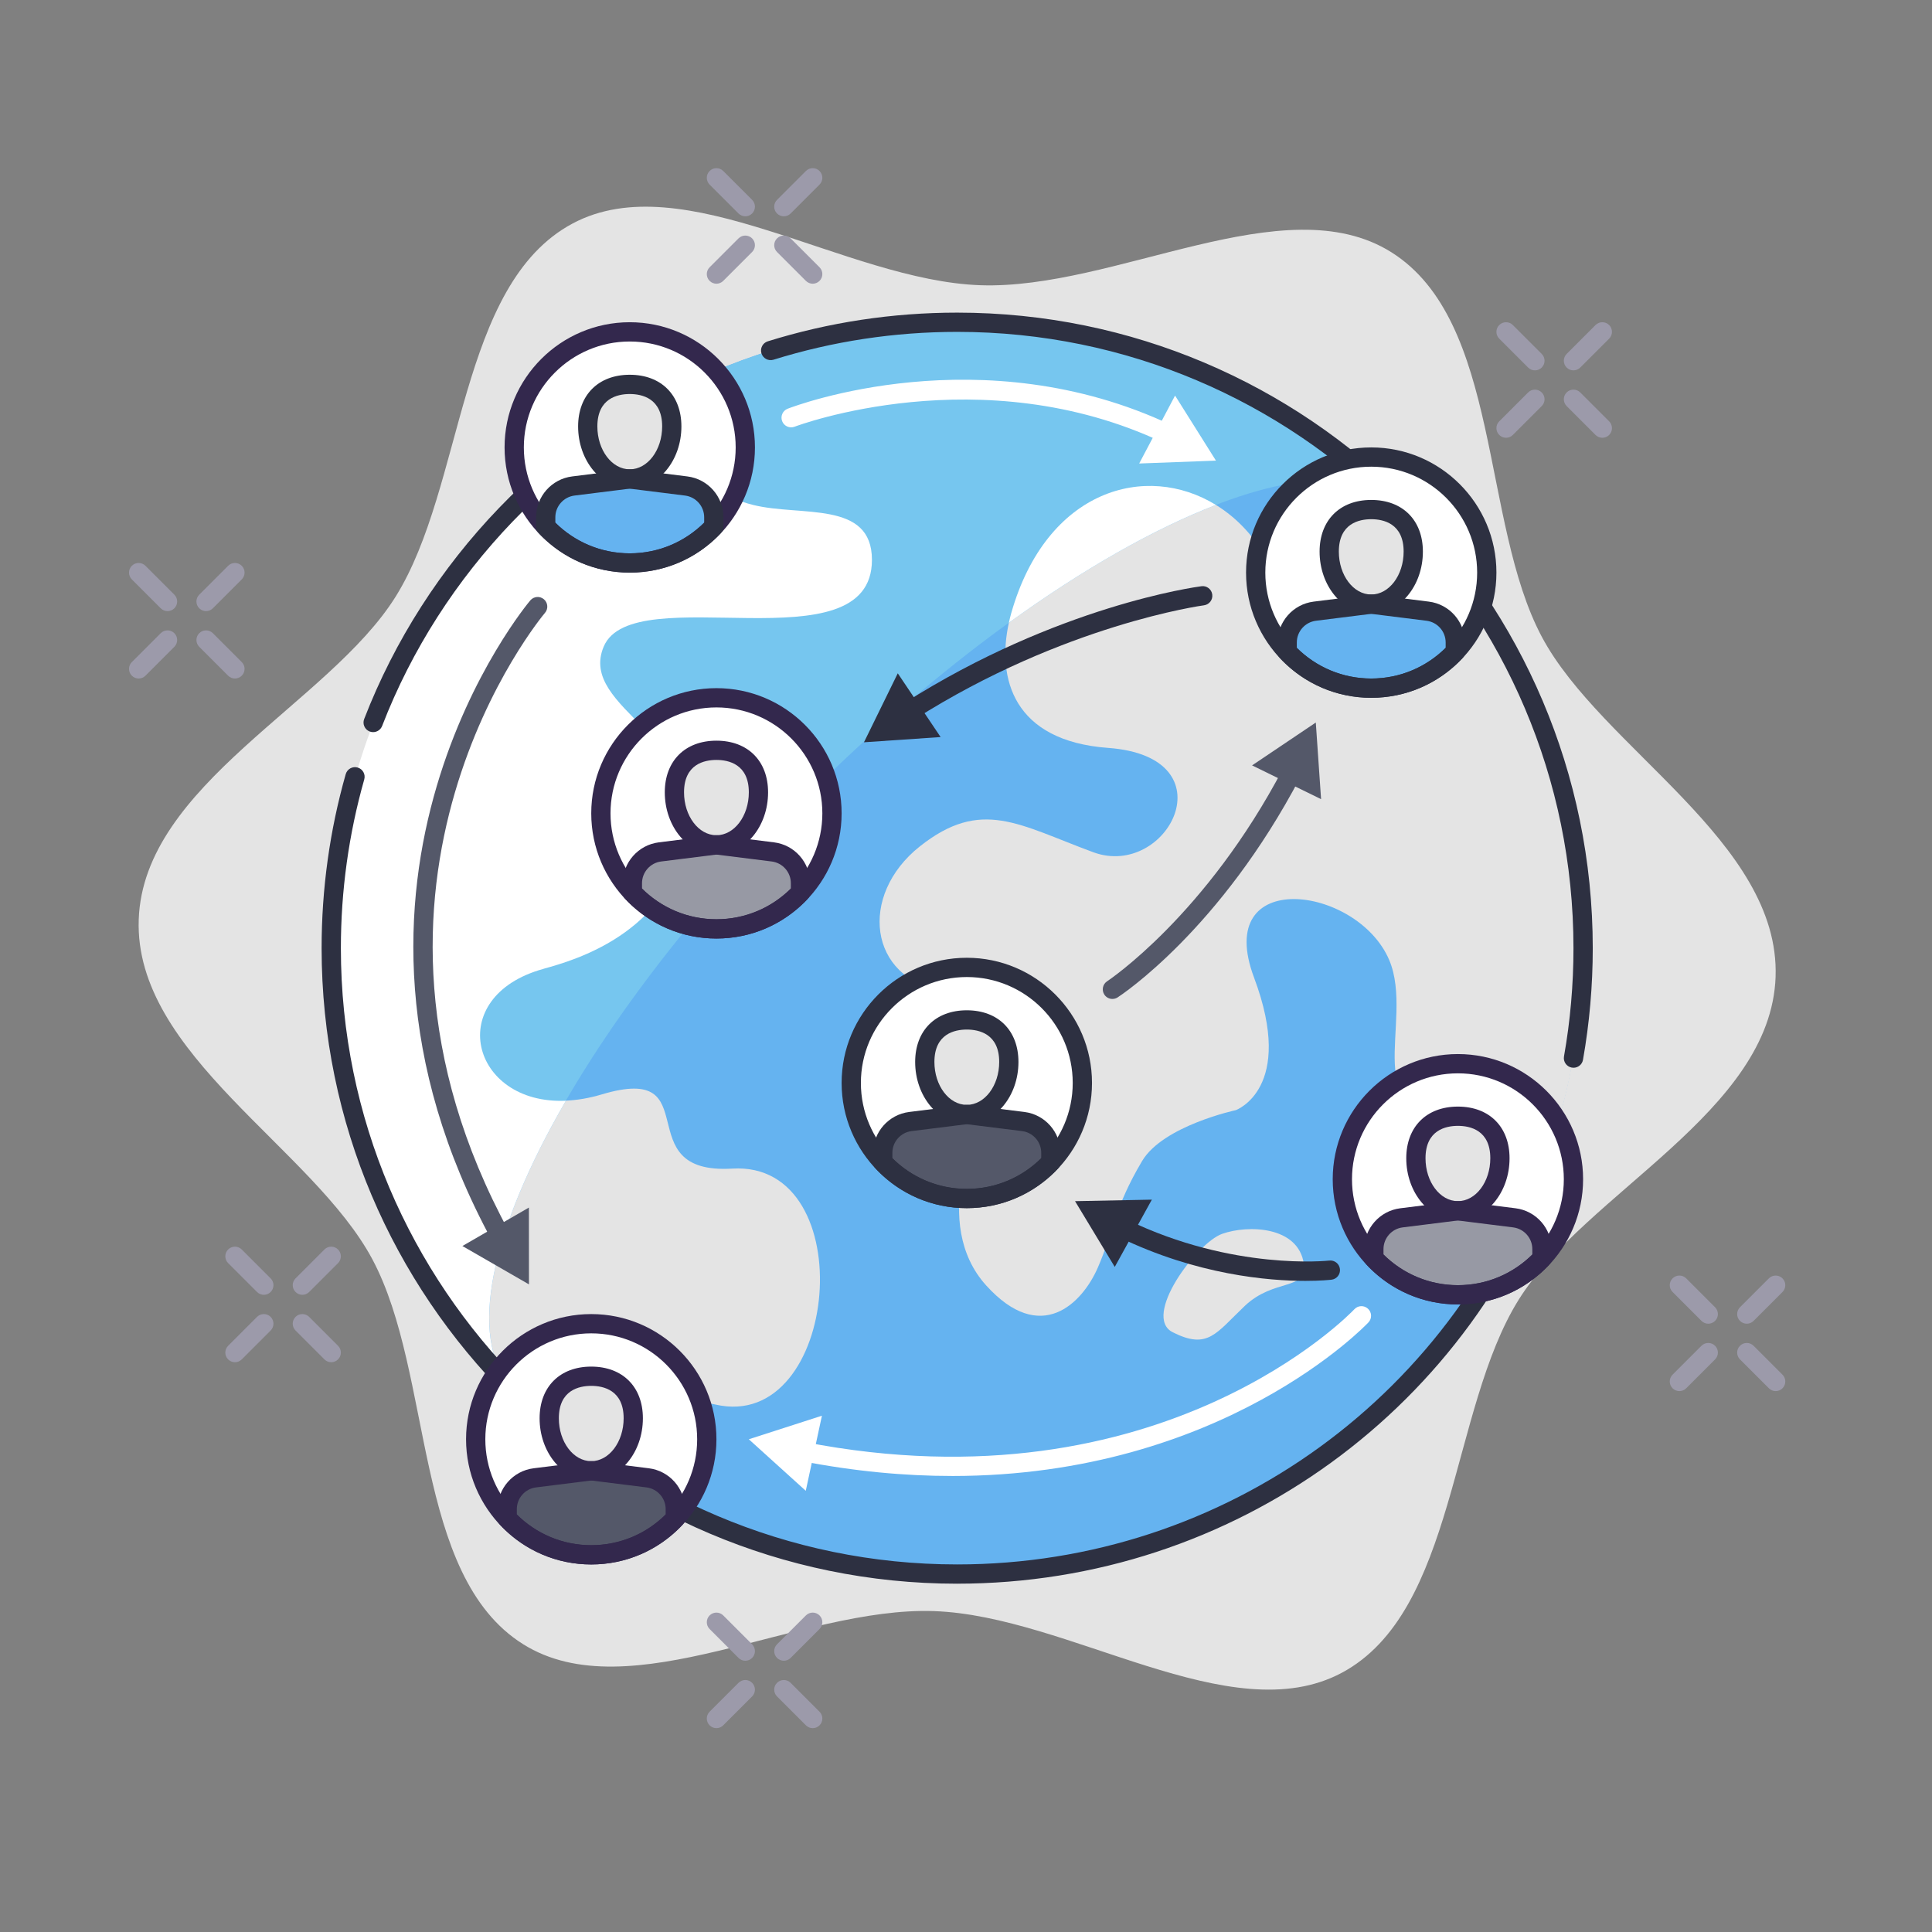 <?xml version="1.0" encoding="UTF-8"?>
<svg id="Capa_1" data-name="Capa 1" xmlns="http://www.w3.org/2000/svg" viewBox="0 0 1080 1080">
  <rect x="0" y="0" width="1080" height="1080" fill="#808080" stroke="none"/>
  <defs>
    <style>
      .cls-1 {
        fill: #fff;
      }

      .cls-2 {
        fill: #e4e4e4;
      }

      .cls-3 {
        fill: #9799a4;
      }

      .cls-4 {
        fill: #9c9aaa;
      }

      .cls-5 {
        fill: #65b3f0;
      }

      .cls-6 {
        fill: #33284d;
      }

      .cls-7 {
        fill: #2d3041;
      }

      .cls-8 {
        fill: #545869;
      }

      .cls-9 {
        fill: #76c6ef;
      }
    </style>
  </defs>
  <path class="cls-2" d="m992.57,546.04c-2.63,75.52-106.27,120.75-143.61,180.49-38.51,61.64-34.88,174.39-98.93,208.59-62.08,33.15-152.53-31.86-227.89-34.5-75.36-2.63-170.12,55.89-229.74,18.48-61.51-38.59-50.03-150.81-84.16-214.99-33.08-62.21-133.32-114.58-130.69-190.09,2.63-75.52,106.27-120.75,143.61-180.49,38.51-61.64,34.88-174.39,98.92-208.59,62.08-33.15,152.53,31.86,227.89,34.5,75.36,2.63,170.12-55.89,229.74-18.48,61.51,38.59,50.03,150.81,84.16,214.99,33.08,62.21,133.32,114.58,130.69,190.09Z"/>
  <path class="cls-5" d="m884.68,530.02c0,193.24-156.38,349.89-349.62,349.89s-348.94-156.65-348.94-349.89,155.7-349.89,348.94-349.89,349.62,156.65,349.62,349.89Z"/>
  <path class="cls-9" d="m450.54,445.5c136.54-136.54,284.93-209.55,331.61-163.2-63.29-63.13-150.62-102.17-247.08-102.17-193.24,0-348.94,156.65-348.94,349.89,0,96.46,38.08,183.79,101.21,247.08-46.35-46.68,26.66-195.07,163.2-331.61Z"/>
  <path class="cls-2" d="m285.84,775.36c15.77,15.98,32.99,30.44,51.46,43.1,13.53-20.02,34.48-39.85,62.56-33.33,69.5,16.12,82.47-136.25,9.49-131.88-59.49,3.56-12.69-59.51-73.03-41.45-7.13,2.13-13.78,3.2-19.95,3.47-41.71,71.91-55.3,132.2-30.52,160.08Z"/>
  <path class="cls-1" d="m303.79,541.58c18.67-5.14,68.24-19.71,80.49-72.61,12.98-56.02-61.77-72.49-46.76-107.62,16.44-38.47,149.9,12.32,149.9-48.38,0-33.38-39.65-24.07-66.37-30.69-33.12-8.21-47.5-34.77-52.46-59.9-97.97,53-165.58,150.55-180.31,261.58-.25,1.93-.52,3.86-.74,5.81-.34,2.95-.64,5.91-.9,8.88-.22,2.44-.39,4.89-.56,7.35-.19,2.76-.39,5.51-.52,8.29-.13,2.95-.17,5.92-.23,8.9-.1,5.21-.09,10.43.05,15.69.04,1.55.06,3.1.12,4.65.16,3.98.38,7.98.68,11.99.05.65.1,1.3.15,1.95.72,9.03,1.77,18.1,3.21,27.19,4.88,30.86,13.65,60.12,25.75,87.38.03.07.06.14.09.21,2.31,5.19,4.75,10.31,7.29,15.35.25.49.5.97.75,1.46,2.38,4.66,4.86,9.26,7.44,13.78.39.69.79,1.38,1.19,2.07,2.51,4.35,5.12,8.64,7.81,12.86.46.73.92,1.46,1.39,2.18,2.75,4.24,5.58,8.42,8.5,12.52.42.58.83,1.17,1.24,1.75,3.12,4.32,6.32,8.57,9.62,12.73.23.29.45.57.67.86,7.7,9.65,15.91,18.84,24.54,27.58-24.77-27.88-11.19-88.17,30.52-160.08-53.23,2.36-68.76-58.22-12.58-73.7Z"/>
  <path class="cls-2" d="m880.63,475.48c-10.48-66.33-38.98-125.31-79.69-172.81-6.94,7.2-14.1,15.71-21.41,25.77-16.62,22.85-51.25,23.97-70.13-13.38-7.26-14.37-17.68-25.41-29.68-32.79-34.49,13.31-74.18,35.79-115.76,65.85-6.84,31.11,2.47,66.08,55.49,69.96,68.79,5.03,33.3,73.63-8.31,58.32-41.61-15.33-62.56-30.56-97-3.22-34.46,27.36-28.49,73.92,12.73,80.58,29.29,4.75,44.35,45.98,32.89,58.87-16.27,14.38-39.21,71.9-8.56,105.85,30.64,33.93,53.81,10.02,62.48-9.86,8.67-19.9,9.03-33.08,24.73-59.55,11.72-19.76,52.41-28.49,52.41-28.49,0,0,33.47-12.03,10.21-74.08-23.3-62.05,57.66-51.76,75.53-9.89,14.89,34.96-20.51,92.46,42.09,82.33,28.05-4.55,38.85,9.6,49.13,19.18,16.57-50.84,21.76-106.2,12.84-162.63Z"/>
  <path class="cls-2" d="m728.87,706.61c2.15,15.02-16.6,7.8-33.02,23.4-16.24,15.42-20.62,24.58-40.22,14.77-17.5-8.75,13.3-50,27.6-55.07,14.3-5.06,42.59-4.45,45.65,16.9Z"/>
  <path class="cls-1" d="m565.33,342.61c-.52,1.82-.96,3.66-1.37,5.51,41.58-30.06,81.27-52.55,115.76-65.85-38.92-23.96-94.62-8.9-114.39,60.34Z"/>
  <path class="cls-7" d="m879.58,596.87c-.31,0-.63-.03-.94-.08-2.93-.52-4.88-3.31-4.36-6.24,3.52-19.84,5.3-40.2,5.3-60.52,0-189.97-154.55-344.51-344.51-344.51-35.03,0-69.57,5.24-102.67,15.56-2.84.87-5.86-.7-6.74-3.54-.89-2.84.7-5.86,3.54-6.74,34.14-10.65,69.76-16.04,105.88-16.04,195.9,0,355.28,159.38,355.28,355.28,0,20.94-1.84,41.94-5.46,62.4-.46,2.61-2.73,4.44-5.3,4.44Z"/>
  <path class="cls-7" d="m208.59,409.27c-.65,0-1.3-.12-1.94-.36-2.77-1.07-4.15-4.19-3.08-6.96,34.11-88.22,103.48-160.41,190.32-198.06,2.73-1.17,5.9.07,7.08,2.8,1.18,2.73-.07,5.9-2.8,7.08-84.22,36.5-151.49,106.51-184.56,192.05-.83,2.13-2.86,3.44-5.02,3.44Z"/>
  <path class="cls-7" d="m535.06,885.3c-195.9,0-355.28-159.38-355.28-355.28,0-33.04,4.53-65.77,13.48-97.26.81-2.85,3.78-4.53,6.65-3.71,2.86.81,4.52,3.79,3.71,6.65-8.67,30.54-13.07,62.27-13.07,94.32,0,189.97,154.55,344.51,344.51,344.51,149.82,0,281.53-95.66,327.75-238.05.92-2.82,3.95-4.38,6.78-3.46,2.83.92,4.38,3.95,3.46,6.78-47.66,146.83-183.49,245.49-337.99,245.49Z"/>
  <circle class="cls-1" cx="766.53" cy="320.09" r="64.6"/>
  <path class="cls-5" d="m798.08,341.65l-31.55-3.94-31.55,3.94c-8.82,1.1-15.43,8.6-15.43,17.48v5.2c11.78,12.51,28.44,20.35,46.98,20.35s35.2-7.85,46.98-20.35v-5.2c0-8.88-6.62-16.38-15.43-17.48Z"/>
  <path class="cls-7" d="m766.53,390.07c-38.59,0-69.98-31.39-69.98-69.98s31.39-69.98,69.98-69.98,69.98,31.39,69.98,69.98-31.39,69.98-69.98,69.98Zm0-129.19c-32.65,0-59.21,26.56-59.21,59.21s26.56,59.21,59.21,59.21,59.21-26.56,59.21-59.21-26.56-59.21-59.21-59.21Z"/>
  <path class="cls-2" d="m790.02,308.34c0,16.22-10.52,29.36-23.49,29.36s-23.49-13.14-23.49-29.36,10.52-23.49,23.49-23.49,23.49,7.28,23.49,23.49Z"/>
  <path class="cls-7" d="m766.53,343.09c-15.92,0-28.87-15.59-28.87-34.74,0-17.54,11.33-28.88,28.87-28.88s28.87,11.33,28.87,28.88c0,19.16-12.95,34.74-28.87,34.74Zm0-52.85c-6.76,0-18.11,2.36-18.11,18.11,0,13.22,8.12,23.98,18.11,23.98s18.11-10.76,18.11-23.98c0-15.75-11.34-18.11-18.11-18.11Z"/>
  <path class="cls-7" d="m766.53,390.07c-19.43,0-37.51-7.83-50.9-22.05-.94-1-1.46-2.32-1.46-3.69v-5.2c0-11.58,8.66-21.38,20.15-22.82l31.55-3.94c.44-.05.89-.05,1.33,0l31.55,3.94h0c11.49,1.44,20.15,11.25,20.15,22.82v5.2c0,1.37-.52,2.69-1.46,3.69-13.39,14.22-31.47,22.05-50.9,22.05Zm-41.6-27.92c11.17,11.08,25.86,17.16,41.6,17.16s30.42-6.08,41.6-17.16v-3.01c0-6.16-4.61-11.38-10.72-12.14l-30.88-3.86-30.88,3.86c-6.11.77-10.72,5.99-10.72,12.14v3.01Z"/>
  <circle class="cls-1" cx="352.04" cy="250.11" r="64.6"/>
  <path class="cls-5" d="m383.59,271.67l-31.55-3.94-31.55,3.94c-8.82,1.1-15.43,8.6-15.43,17.48v5.2c11.78,12.51,28.44,20.35,46.98,20.35s35.2-7.85,46.98-20.35v-5.2c0-8.88-6.62-16.38-15.43-17.48Z"/>
  <path class="cls-6" d="m352.04,320.09c-38.59,0-69.98-31.39-69.98-69.98s31.39-69.98,69.98-69.98,69.98,31.39,69.98,69.98-31.39,69.98-69.98,69.98Zm0-129.19c-32.65,0-59.21,26.56-59.21,59.21s26.56,59.21,59.21,59.21,59.21-26.56,59.21-59.21-26.56-59.21-59.21-59.21Z"/>
  <path class="cls-2" d="m375.53,238.36c0,16.22-10.52,29.36-23.49,29.36s-23.49-13.14-23.49-29.36,10.52-23.49,23.49-23.49,23.49,7.28,23.49,23.49Z"/>
  <path class="cls-7" d="m352.04,273.11c-15.92,0-28.87-15.59-28.87-34.74,0-17.54,11.33-28.88,28.87-28.88s28.87,11.33,28.87,28.88c0,19.16-12.95,34.74-28.87,34.74Zm0-52.85c-6.76,0-18.11,2.36-18.11,18.11,0,13.22,8.12,23.98,18.11,23.98s18.11-10.76,18.11-23.98c0-15.75-11.34-18.11-18.11-18.11Z"/>
  <path class="cls-7" d="m352.04,320.09c-19.43,0-37.51-7.83-50.9-22.05-.94-1-1.46-2.32-1.46-3.69v-5.2c0-11.58,8.66-21.38,20.15-22.82l31.55-3.94c.44-.05.89-.05,1.33,0l31.55,3.94h0c11.49,1.44,20.15,11.25,20.15,22.82v5.2c0,1.37-.52,2.69-1.46,3.69-13.39,14.22-31.47,22.05-50.9,22.05Zm-41.6-27.92c11.17,11.08,25.86,17.16,41.6,17.16s30.42-6.08,41.6-17.16v-3.01c0-6.16-4.61-11.38-10.72-12.14l-30.88-3.86-30.88,3.86c-6.11.77-10.72,5.99-10.72,12.14v3.01Z"/>
  <circle class="cls-1" cx="400.49" cy="454.66" r="64.6"/>
  <path class="cls-3" d="m432.03,476.22l-31.55-3.94-31.55,3.94c-8.82,1.1-15.43,8.6-15.43,17.48v5.2c11.78,12.51,28.44,20.35,46.98,20.35s35.2-7.85,46.98-20.35v-5.2c0-8.88-6.62-16.38-15.43-17.48Z"/>
  <path class="cls-6" d="m400.49,524.64c-38.59,0-69.98-31.39-69.98-69.98s31.39-69.98,69.98-69.98,69.98,31.39,69.98,69.98-31.39,69.98-69.98,69.98Zm0-129.19c-32.65,0-59.21,26.56-59.21,59.21s26.56,59.21,59.21,59.21,59.21-26.56,59.21-59.21-26.56-59.21-59.21-59.21Z"/>
  <path class="cls-2" d="m423.98,442.92c0,16.22-10.52,29.36-23.49,29.36s-23.49-13.14-23.49-29.36,10.52-23.49,23.49-23.49,23.49,7.28,23.49,23.49Z"/>
  <path class="cls-6" d="m400.49,477.66c-15.92,0-28.87-15.59-28.87-34.74,0-17.54,11.33-28.88,28.87-28.88s28.87,11.33,28.87,28.88c0,19.16-12.95,34.74-28.87,34.74Zm0-52.85c-6.76,0-18.11,2.36-18.11,18.11,0,13.22,8.12,23.98,18.11,23.98s18.11-10.76,18.11-23.98c0-15.75-11.34-18.11-18.11-18.11Z"/>
  <path class="cls-6" d="m400.49,524.64c-19.43,0-37.51-7.83-50.9-22.05-.94-1-1.46-2.32-1.46-3.69v-5.2c0-11.58,8.66-21.38,20.15-22.82l31.55-3.94c.44-.05.89-.05,1.33,0l31.55,3.94h0c11.49,1.44,20.15,11.25,20.15,22.82v5.2c0,1.37-.52,2.69-1.46,3.69-13.39,14.22-31.47,22.05-50.9,22.05Zm-41.6-27.92c11.17,11.08,25.86,17.16,41.6,17.16s30.42-6.08,41.6-17.16v-3.01c0-6.16-4.61-11.38-10.72-12.14l-30.88-3.86-30.88,3.86c-6.11.77-10.72,5.99-10.72,12.14v3.01Z"/>
  <circle class="cls-1" cx="330.51" cy="804.56" r="64.6"/>
  <path class="cls-8" d="m362.05,826.11l-31.55-3.94-31.55,3.94c-8.82,1.1-15.43,8.6-15.43,17.48v5.2c11.78,12.51,28.44,20.35,46.98,20.35s35.2-7.85,46.98-20.35v-5.2c0-8.88-6.62-16.38-15.43-17.48Z"/>
  <path class="cls-6" d="m330.51,874.54c-38.59,0-69.98-31.39-69.98-69.98s31.39-69.98,69.98-69.98,69.98,31.39,69.98,69.98-31.39,69.98-69.98,69.98Zm0-129.19c-32.65,0-59.21,26.56-59.21,59.21s26.56,59.21,59.21,59.21,59.21-26.56,59.21-59.21-26.56-59.21-59.21-59.21Z"/>
  <path class="cls-2" d="m354,792.81c0,16.22-10.52,29.36-23.49,29.36s-23.49-13.14-23.49-29.36,10.52-23.49,23.49-23.49,23.49,7.28,23.49,23.49Z"/>
  <path class="cls-6" d="m330.51,827.56c-15.92,0-28.87-15.59-28.87-34.74,0-17.54,11.33-28.88,28.87-28.88s28.87,11.33,28.87,28.88c0,19.16-12.95,34.74-28.87,34.74Zm0-52.85c-6.76,0-18.11,2.36-18.11,18.11,0,13.22,8.12,23.98,18.11,23.98s18.11-10.76,18.11-23.98c0-15.75-11.34-18.11-18.11-18.11Z"/>
  <path class="cls-6" d="m330.51,874.54c-19.43,0-37.51-7.83-50.9-22.05-.94-1-1.46-2.32-1.46-3.69v-5.2c0-11.58,8.66-21.38,20.15-22.82l31.55-3.94c.44-.05.89-.05,1.33,0l31.55,3.94h0c11.49,1.44,20.15,11.25,20.15,22.82v5.2c0,1.37-.52,2.69-1.46,3.69-13.39,14.22-31.47,22.05-50.9,22.05Zm-41.6-27.92c11.17,11.08,25.86,17.16,41.6,17.16s30.42-6.08,41.6-17.16v-3.01c0-6.16-4.61-11.38-10.72-12.14l-30.88-3.86-30.88,3.86c-6.11.77-10.72,5.99-10.72,12.14v3.01Z"/>
  <circle class="cls-1" cx="540.45" cy="605.39" r="64.6"/>
  <path class="cls-8" d="m571.99,626.94l-31.55-3.94-31.55,3.94c-8.82,1.1-15.43,8.6-15.43,17.48v5.2c11.78,12.51,28.44,20.35,46.98,20.35s35.2-7.85,46.98-20.35v-5.2c0-8.88-6.62-16.38-15.43-17.48Z"/>
  <path class="cls-7" d="m540.45,675.36c-38.59,0-69.98-31.39-69.98-69.98s31.39-69.98,69.98-69.98,69.98,31.39,69.98,69.98-31.39,69.98-69.98,69.98Zm0-129.19c-32.65,0-59.21,26.56-59.21,59.21s26.56,59.21,59.21,59.21,59.21-26.56,59.21-59.21-26.56-59.21-59.21-59.21Z"/>
  <path class="cls-2" d="m563.94,593.64c0,16.22-10.52,29.36-23.49,29.36s-23.49-13.14-23.49-29.36,10.52-23.49,23.49-23.49,23.49,7.28,23.49,23.49Z"/>
  <path class="cls-7" d="m540.45,628.38c-15.92,0-28.87-15.59-28.87-34.74,0-17.54,11.33-28.88,28.87-28.88s28.87,11.33,28.87,28.88c0,19.16-12.95,34.74-28.87,34.74Zm0-52.85c-6.76,0-18.11,2.36-18.11,18.11,0,13.22,8.12,23.98,18.11,23.98s18.11-10.76,18.11-23.98c0-15.75-11.34-18.11-18.11-18.11Z"/>
  <path class="cls-7" d="m540.45,675.36c-19.43,0-37.51-7.83-50.9-22.05-.94-1-1.46-2.32-1.46-3.69v-5.2c0-11.58,8.66-21.38,20.15-22.82l31.55-3.94c.44-.05.89-.05,1.33,0l31.55,3.94h0c11.49,1.44,20.15,11.25,20.15,22.82v5.2c0,1.37-.52,2.69-1.46,3.69-13.39,14.22-31.47,22.05-50.9,22.05Zm-41.6-27.92c11.17,11.08,25.86,17.16,41.6,17.16s30.42-6.08,41.6-17.16v-3.01c0-6.16-4.61-11.38-10.72-12.14l-30.88-3.86-30.88,3.86c-6.11.77-10.72,5.99-10.72,12.14v3.01Z"/>
  <circle class="cls-1" cx="814.98" cy="659.22" r="64.6"/>
  <path class="cls-3" d="m846.52,680.77l-31.55-3.94-31.55,3.94c-8.82,1.1-15.43,8.6-15.43,17.48v5.2c11.78,12.51,28.44,20.35,46.98,20.35s35.2-7.85,46.98-20.35v-5.2c0-8.88-6.62-16.38-15.43-17.48Z"/>
  <path class="cls-6" d="m814.98,729.19c-38.59,0-69.98-31.39-69.98-69.98s31.39-69.98,69.98-69.98,69.98,31.39,69.98,69.98-31.39,69.98-69.98,69.98Zm0-129.19c-32.65,0-59.21,26.56-59.21,59.21s26.56,59.21,59.21,59.21,59.21-26.56,59.21-59.21-26.56-59.21-59.21-59.21Z"/>
  <path class="cls-2" d="m838.47,647.47c0,16.22-10.52,29.36-23.49,29.36s-23.49-13.14-23.49-29.36,10.52-23.49,23.49-23.49,23.49,7.28,23.49,23.49Z"/>
  <path class="cls-6" d="m814.98,682.21c-15.92,0-28.87-15.59-28.87-34.74,0-17.54,11.33-28.88,28.87-28.88s28.87,11.33,28.87,28.88c0,19.16-12.95,34.74-28.87,34.74Zm0-52.85c-6.76,0-18.11,2.36-18.11,18.11,0,13.22,8.12,23.98,18.11,23.98s18.11-10.76,18.11-23.98c0-15.75-11.34-18.11-18.11-18.11Z"/>
  <path class="cls-6" d="m814.98,729.19c-19.43,0-37.51-7.83-50.9-22.05-.94-1-1.46-2.32-1.46-3.69v-5.2c0-11.58,8.66-21.38,20.15-22.82l31.55-3.94c.44-.05.89-.05,1.33,0l31.55,3.94h0c11.49,1.44,20.15,11.25,20.15,22.82v5.2c0,1.37-.52,2.69-1.46,3.69-13.39,14.22-31.47,22.05-50.9,22.05Zm-41.6-27.92c11.17,11.08,25.86,17.16,41.6,17.16s30.42-6.08,41.6-17.16v-3.01c0-6.16-4.61-11.38-10.72-12.14l-30.88-3.86-30.88,3.86c-6.11.77-10.72,5.99-10.72,12.14v3.01Z"/>
  <path class="cls-1" d="m532.19,825.08c-26.07,0-54.23-2.51-84.47-8.4-2.92-.57-4.82-3.4-4.26-6.31.57-2.92,3.39-4.84,6.31-4.25,199.77,38.89,306.28-73.11,307.33-74.24,2.02-2.19,5.42-2.32,7.61-.29,2.18,2.01,2.32,5.41.3,7.6-.93,1-81.36,85.9-232.83,85.9Z"/>
  <polygon class="cls-1" points="459.46 791.39 418.59 804.56 450.43 833.37 459.46 791.39"/>
  <path class="cls-8" d="m279.95,696.72c-1.91,0-3.76-1.01-4.73-2.81-109.98-202.04,19.93-356.79,21.26-358.33,1.94-2.24,5.34-2.5,7.59-.57,2.25,1.93,2.51,5.34.57,7.59-1.27,1.48-126.3,150.81-19.96,346.15,1.42,2.61.46,5.88-2.16,7.3-.82.45-1.7.66-2.57.66Z"/>
  <polygon class="cls-8" points="258.48 696.53 295.69 717.97 295.66 675.03 258.48 696.53"/>
  <path class="cls-1" d="m652.62,247.96c-.77,0-1.55-.16-2.3-.52-101.95-48.16-205.1-9.31-206.13-8.91-2.76,1.08-5.89-.31-6.96-3.08-1.07-2.78.3-5.89,3.07-6.97,4.37-1.7,108.37-40.97,214.62,9.21,2.69,1.27,3.84,4.48,2.57,7.16-.92,1.94-2.85,3.09-4.87,3.09Z"/>
  <polygon class="cls-1" points="636.81 259.1 679.72 257.49 656.87 221.13 636.81 259.1"/>
  <path class="cls-7" d="m729.73,716.02c-20.61,0-60.55-3.29-104.25-24.45-2.68-1.3-3.79-4.52-2.5-7.19,1.29-2.68,4.52-3.78,7.19-2.5,59.1,28.62,112.35,22.85,112.89,22.79,2.96-.35,5.62,1.77,5.97,4.72.35,2.95-1.76,5.63-4.71,5.97-.68.08-5.93.66-14.6.66Z"/>
  <polygon class="cls-7" points="643.89 670.61 600.96 671.46 623.16 708.21 643.89 670.61"/>
  <path class="cls-7" d="m508.5,402.87c-1.78,0-3.52-.88-4.55-2.5-1.59-2.51-.85-5.83,1.66-7.43,85.47-54.27,162.78-64.82,166.02-65.24,2.93-.41,5.65,1.69,6.03,4.64.39,2.94-1.69,5.65-4.64,6.03-.77.1-78.3,10.73-161.64,63.66-.9.57-1.9.84-2.88.84Z"/>
  <polygon class="cls-7" points="501.86 376.38 482.97 414.94 525.81 412.02 501.86 376.38"/>
  <path class="cls-8" d="m621.85,558.42c-1.76,0-3.49-.86-4.52-2.44-1.62-2.49-.92-5.82,1.57-7.45.55-.36,55.2-36.66,98.52-119.26,1.38-2.63,4.63-3.64,7.27-2.27,2.63,1.38,3.65,4.64,2.27,7.27-44.71,85.26-99.85,121.76-102.18,123.27-.9.59-1.92.87-2.93.87Z"/>
  <polygon class="cls-8" points="738.49 446.73 735.54 403.9 699.92 427.86 738.49 446.73"/>
  <path class="cls-4" d="m416.64,928.37c-1.38,0-2.75-.53-3.81-1.58l-16.15-16.15c-2.1-2.1-2.1-5.51,0-7.61,2.1-2.1,5.51-2.1,7.61,0l16.15,16.15c2.1,2.1,2.1,5.51,0,7.61-1.05,1.05-2.43,1.58-3.81,1.58Z"/>
  <path class="cls-4" d="m454.32,966.05c-1.38,0-2.75-.53-3.81-1.58l-16.15-16.15c-2.1-2.1-2.1-5.51,0-7.61,2.1-2.1,5.51-2.1,7.61,0l16.15,16.15c2.1,2.1,2.1,5.51,0,7.61-1.05,1.05-2.43,1.58-3.81,1.58Z"/>
  <path class="cls-4" d="m400.49,966.05c-1.38,0-2.75-.53-3.81-1.58-2.1-2.1-2.1-5.51,0-7.61l16.15-16.15c2.1-2.1,5.51-2.1,7.61,0,2.1,2.1,2.1,5.51,0,7.61l-16.15,16.15c-1.05,1.05-2.43,1.58-3.81,1.58Z"/>
  <path class="cls-4" d="m438.17,928.37c-1.38,0-2.75-.53-3.81-1.58-2.1-2.1-2.1-5.51,0-7.61l16.15-16.15c2.1-2.1,5.51-2.1,7.61,0,2.1,2.1,2.1,5.51,0,7.61l-16.15,16.15c-1.05,1.05-2.43,1.58-3.81,1.58Z"/>
  <path class="cls-4" d="m954.94,739.96c-1.38,0-2.75-.53-3.81-1.58l-16.15-16.15c-2.1-2.1-2.1-5.51,0-7.61,2.1-2.1,5.51-2.1,7.61,0l16.15,16.15c2.1,2.1,2.1,5.51,0,7.61-1.05,1.05-2.43,1.58-3.81,1.58Z"/>
  <path class="cls-4" d="m992.62,777.64c-1.38,0-2.75-.53-3.81-1.58l-16.15-16.15c-2.1-2.1-2.1-5.51,0-7.61,2.1-2.1,5.51-2.1,7.61,0l16.15,16.15c2.1,2.1,2.1,5.51,0,7.61-1.05,1.05-2.43,1.58-3.81,1.58Z"/>
  <path class="cls-4" d="m938.79,777.64c-1.38,0-2.75-.53-3.81-1.58-2.1-2.1-2.1-5.51,0-7.61l16.15-16.15c2.1-2.1,5.51-2.1,7.61,0,2.1,2.1,2.1,5.51,0,7.61l-16.15,16.15c-1.05,1.05-2.43,1.58-3.81,1.58Z"/>
  <path class="cls-4" d="m976.47,739.96c-1.38,0-2.75-.53-3.81-1.58-2.1-2.1-2.1-5.51,0-7.61l16.15-16.15c2.1-2.1,5.51-2.1,7.61,0,2.1,2.1,2.1,5.51,0,7.61l-16.15,16.15c-1.05,1.05-2.43,1.58-3.81,1.58Z"/>
  <path class="cls-4" d="m858.04,207.04c-1.38,0-2.75-.53-3.81-1.58l-16.15-16.15c-2.1-2.1-2.1-5.51,0-7.61,2.1-2.1,5.51-2.1,7.61,0l16.15,16.15c2.1,2.1,2.1,5.51,0,7.61-1.05,1.05-2.43,1.58-3.81,1.58Z"/>
  <path class="cls-4" d="m895.72,244.72c-1.38,0-2.75-.53-3.81-1.58l-16.15-16.15c-2.1-2.1-2.1-5.51,0-7.61,2.1-2.1,5.51-2.1,7.61,0l16.15,16.15c2.1,2.1,2.1,5.51,0,7.61-1.05,1.05-2.43,1.58-3.81,1.58Z"/>
  <path class="cls-4" d="m841.89,244.72c-1.38,0-2.75-.53-3.81-1.58-2.1-2.1-2.1-5.51,0-7.61l16.15-16.15c2.1-2.1,5.51-2.1,7.61,0,2.1,2.1,2.1,5.51,0,7.61l-16.15,16.15c-1.05,1.05-2.43,1.58-3.81,1.58Z"/>
  <path class="cls-4" d="m879.57,207.04c-1.38,0-2.75-.53-3.81-1.58-2.1-2.1-2.1-5.51,0-7.61l16.15-16.15c2.1-2.1,5.51-2.1,7.61,0,2.1,2.1,2.1,5.51,0,7.61l-16.15,16.15c-1.05,1.05-2.43,1.58-3.81,1.58Z"/>
  <path class="cls-4" d="m416.64,120.92c-1.38,0-2.75-.53-3.81-1.58l-16.15-16.15c-2.1-2.1-2.1-5.51,0-7.61,2.1-2.1,5.51-2.1,7.61,0l16.15,16.15c2.1,2.1,2.1,5.51,0,7.61-1.05,1.05-2.43,1.58-3.81,1.58Z"/>
  <path class="cls-4" d="m454.32,158.6c-1.38,0-2.75-.53-3.81-1.58l-16.15-16.15c-2.1-2.1-2.1-5.51,0-7.61,2.1-2.1,5.51-2.1,7.61,0l16.15,16.15c2.1,2.1,2.1,5.51,0,7.61-1.05,1.05-2.43,1.58-3.81,1.58Z"/>
  <path class="cls-4" d="m400.49,158.6c-1.38,0-2.75-.53-3.81-1.58-2.1-2.1-2.1-5.51,0-7.61l16.15-16.15c2.1-2.1,5.51-2.1,7.61,0,2.1,2.1,2.1,5.51,0,7.61l-16.15,16.15c-1.05,1.05-2.43,1.58-3.81,1.58Z"/>
  <path class="cls-4" d="m438.17,120.92c-1.38,0-2.75-.53-3.81-1.58-2.1-2.1-2.1-5.51,0-7.61l16.15-16.15c2.1-2.1,5.51-2.1,7.61,0,2.1,2.1,2.1,5.51,0,7.61l-16.15,16.15c-1.05,1.05-2.43,1.58-3.81,1.58Z"/>
  <path class="cls-4" d="m93.66,341.62c-1.38,0-2.75-.53-3.81-1.58l-16.15-16.15c-2.1-2.1-2.1-5.51,0-7.61,2.1-2.1,5.51-2.1,7.61,0l16.15,16.15c2.1,2.1,2.1,5.51,0,7.61-1.05,1.05-2.43,1.58-3.81,1.58Z"/>
  <path class="cls-4" d="m131.34,379.3c-1.38,0-2.75-.53-3.81-1.58l-16.15-16.15c-2.1-2.1-2.1-5.51,0-7.61,2.1-2.1,5.51-2.1,7.61,0l16.15,16.15c2.1,2.1,2.1,5.51,0,7.61-1.05,1.05-2.43,1.58-3.81,1.58Z"/>
  <path class="cls-4" d="m77.51,379.3c-1.38,0-2.75-.53-3.81-1.58-2.1-2.1-2.1-5.51,0-7.61l16.15-16.15c2.1-2.1,5.51-2.1,7.61,0,2.1,2.1,2.1,5.51,0,7.61l-16.15,16.15c-1.05,1.05-2.43,1.58-3.81,1.58Z"/>
  <path class="cls-4" d="m115.19,341.62c-1.38,0-2.75-.53-3.81-1.58-2.1-2.1-2.1-5.51,0-7.61l16.15-16.15c2.1-2.1,5.51-2.1,7.61,0,2.1,2.1,2.1,5.51,0,7.61l-16.15,16.15c-1.05,1.05-2.43,1.58-3.81,1.58Z"/>
  <path class="cls-4" d="m147.49,723.81c-1.38,0-2.75-.53-3.81-1.58l-16.15-16.15c-2.1-2.1-2.1-5.51,0-7.61,2.1-2.1,5.51-2.1,7.61,0l16.15,16.15c2.1,2.1,2.1,5.51,0,7.61-1.05,1.05-2.43,1.58-3.81,1.58Z"/>
  <path class="cls-4" d="m185.17,761.49c-1.38,0-2.75-.53-3.81-1.58l-16.15-16.15c-2.1-2.1-2.1-5.51,0-7.61,2.1-2.1,5.51-2.1,7.61,0l16.15,16.15c2.1,2.1,2.1,5.51,0,7.61-1.05,1.05-2.43,1.58-3.81,1.58Z"/>
  <path class="cls-4" d="m131.34,761.49c-1.38,0-2.75-.53-3.81-1.58-2.1-2.1-2.1-5.51,0-7.61l16.15-16.15c2.1-2.1,5.51-2.1,7.61,0,2.1,2.1,2.1,5.51,0,7.61l-16.15,16.15c-1.05,1.05-2.43,1.58-3.81,1.58Z"/>
  <path class="cls-4" d="m169.02,723.81c-1.38,0-2.75-.53-3.81-1.58-2.1-2.1-2.1-5.51,0-7.61l16.15-16.15c2.1-2.1,5.51-2.1,7.61,0,2.1,2.1,2.1,5.51,0,7.61l-16.15,16.15c-1.05,1.05-2.43,1.58-3.81,1.58Z"/>
</svg>